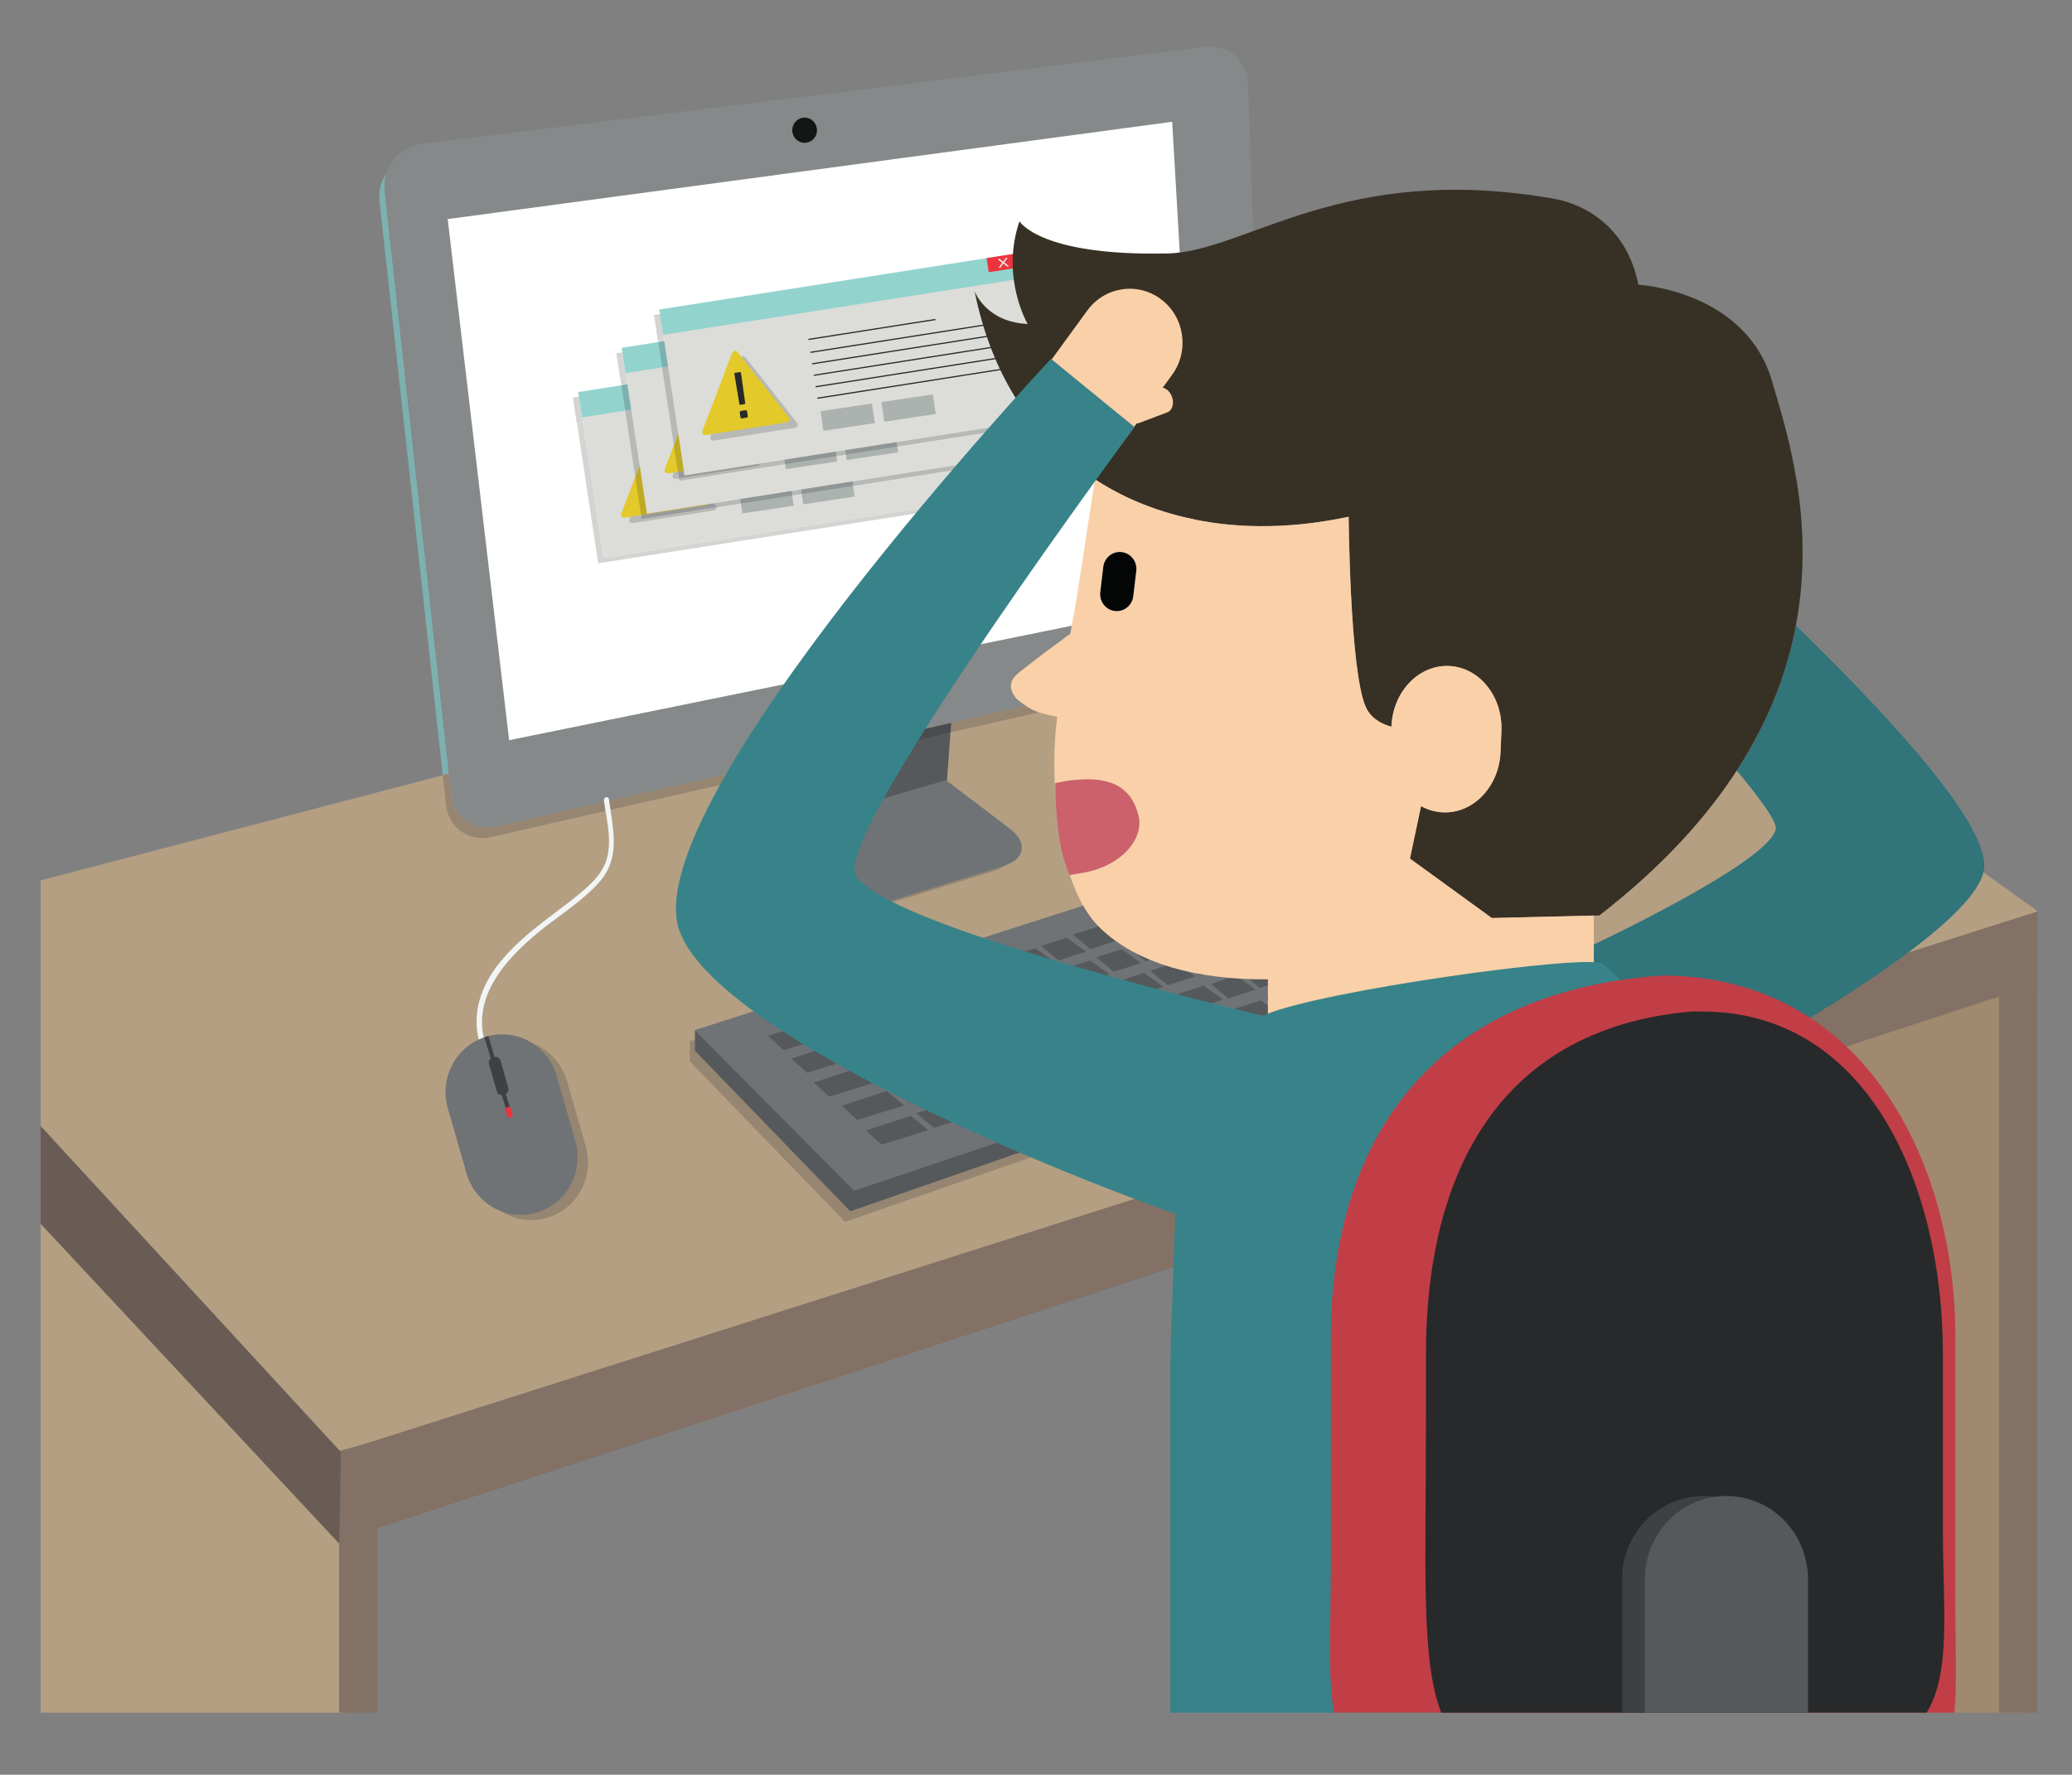 <svg xmlns="http://www.w3.org/2000/svg" width="300" height="257"><rect width="100%" height="100%" fill="#808080" stroke="none"/><defs><clipPath id="a"><path d="M2682.87 3288.93l5.29 238.06 39.75 8.89-5.04-226.95 730.22 207.59-.65-8.82-1.3-.37-2.6 1.93-765.67-220.33"/></clipPath></defs><path d="M293.732 248.01l.554-105.38-83.04 14.94 56.8 90.44h25.686" fill="#a1896f" fill-rule="evenodd"/><path d="M217.297 132.713h-8.14l-5.01-8.546" fill="#dda525" fill-rule="evenodd"/><path d="M212.996 83.825L5.89 137.435v38.796l43.04 46.962 246.1-80.728v-10.576l-82.034-48.063" fill="#837166" fill-rule="evenodd"/><path d="M213.027 73.328L5.89 127.488v35.604l43.458 47.102 245.712-78.228-82.033-58.638" fill="#b49f83" fill-rule="evenodd"/><path d="M5.89 248.01H49.98v-83.325H5.89v83.325z" fill="#b49f83" fill-rule="evenodd"/><path d="M54.608 248.01V208.6l-5.51 1.53v37.88h5.51M289.456 248.01h5.51V135.395h-5.51V248.01z" fill="#837166" fill-rule="evenodd"/><path d="M5.89 163.068v14.157l43.24 46.33.218-13.297-43.46-47.19" fill="#685c55" fill-rule="evenodd"/><g clip-path="url(#a)" transform="matrix(.038 0 0 -.038 5.89 248.01)"><path d="M2682.87 3288.93h770.22v246.95h-770.22v-246.95z" fill="#968571"/></g><path d="M108.46 109.172l-.266 12.232 28.915-8.37.82-11.27-29.47 7.408" fill="#55595b" fill-rule="evenodd"/><path d="M120.736 132.916c-2.71 0-5.676-1.18-7.356-3.102l-6.69-7.645 28.867-8.357 9.16 6.96c2.632 2 2.215 4.43-.926 5.4l-20.73 6.413c-.724.224-1.513.33-2.324.33" fill="#968571"/><path d="M106.69 122.17l28.77-8.43.097.073-28.866 8.356" fill="#7d7060"/><path d="M136.962 112.973l9.26 7.035c2.63 2 2.213 4.43-.928 5.4l-20.73 6.413c-3.142.972-7.498-.275-9.682-2.77l-6.688-7.646" fill="#6f7375"/><path d="M64.107 112.266L54.95 29.174c-.166-1.513.234-2.97 1.027-4.144-.27.818-.375 1.705-.275 2.613l9.3 84.39-.895.233" fill="#7cb1af"/><path d="M69.806 121.365c-2.677 0-4.914-1.977-5.232-4.857l-.467-4.242.895-.234.324 2.946c.317 2.88 2.554 4.856 5.23 4.856.412 0 .833-.046 1.26-.144l15.65-3.564c.063.427.137.865.212 1.31l-16.614 3.785c-.426.098-.848.145-1.258.145m18.583-4.09c-.066-.44-.132-.877-.195-1.316l18.725-4.266-.03 1.366-18.5 4.214m49.226-11.212l.1-1.383 40.096-9.134c1.815-.413 3.413-1.662 4.433-3.275-.837 2.323-2.827 4.27-5.185 4.807l-39.444 8.985" fill="#968571"/><path d="M106.89 113.06l.03-1.366 1.493-.34-.03 1.366-1.493.34" fill="#7d7060"/><path d="M108.384 112.72l.03-1.366 29.303-6.675-.1 1.382-29.233 6.658" fill="#494b4d"/><path d="M55.702 27.643c-.366-3.32 2-6.37 5.258-6.775L174.547 6.765c3.258-.404 6.022 1.997 6.14 5.338l2.73 76.043c.12 3.34-2.402 6.67-5.605 7.4L71.815 119.69c-3.203.73-6.123-1.39-6.49-4.712l-9.623-87.335" fill="#858989" fill-rule="evenodd"/><path d="M64.822 31.724l104.894-14.09 4.017 69.203-100.017 20.35-8.894-75.463" fill="#fff" fill-rule="evenodd"/><path d="M114.714 18.77c.046-1.005.884-1.782 1.872-1.734.988.047 1.75.9 1.704 1.907-.046 1.006-.885 1.782-1.872 1.735-.988-.047-1.75-.9-1.704-1.907" fill="#141515"/><path d="M87.435 115.915c.435 3.06 1.45 6.71-.037 9.625-.8 1.567-2.183 2.79-3.502 3.892-1.218 1.02-2.5 1.972-3.768 2.927-5.01 3.775-11.11 8.657-11.128 15.637-.004 1.576.4 3.11 1.002 4.55.188.453.835.063.648-.386-3.202-7.68 3.154-13.996 8.68-18.247 2.533-1.95 5.302-3.75 7.436-6.164 1.99-2.25 2.315-4.817 1.993-7.73-.16-1.442-.397-2.873-.6-4.308-.07-.487-.794-.28-.725.203" fill="#f1f5f6"/><path d="M76.924 176.693c-3.55 0-6.824-2.365-7.872-6.01l-2.71-9.43c-1.04-3.628.443-7.4 3.405-9.356.08.22.165.436.255.65.06.143.164.202.274.202.24 0 .503-.28.374-.59-.09-.218-.174-.435-.25-.652.39-.208.8-.386 1.23-.53l.93 3.076c-.232.2-.345.493-.266.77l1.152 4.007c.086.302.375.496.71.512l.584 1.93c-.04.084-.048.184-.02.28l.223.778c.05.178.21.292.382.292.037 0 .075-.006.112-.017.21-.063.332-.288.27-.502l-.223-.777c-.03-.1-.092-.18-.173-.232l-.575-1.907c.304-.194.466-.535.374-.853l-1.15-4.005c-.092-.317-.403-.514-.757-.514-.03 0-.06 0-.09.004l-.91-3.013c.674-.175 1.352-.26 2.02-.26 3.55 0 6.824 2.366 7.87 6.012l2.71 9.428c1.274 4.43-1.22 9.072-5.57 10.367-.77.23-1.546.338-2.31.338" fill="#968571"/><path d="M70.276 152.75c-.11 0-.215-.06-.274-.203-.09-.214-.175-.43-.255-.65.21-.14.428-.27.653-.39.076.218.16.435.25.654.13.31-.135.59-.374.59" fill="#c8cccc"/><path d="M71.69 150.957c.073-.024.15-.048.225-.07l-.226.07" fill="#968571"/><path d="M74.74 161.27l-.583-1.928h.045c.092 0 .188-.013.283-.04.09-.028.175-.067.25-.115l.576 1.907c-.06-.04-.133-.06-.207-.06-.037 0-.075.005-.113.016-.115.034-.203.117-.25.22m-2.18-7.216l-.93-3.077.06-.02.225-.07.285-.09.002.01.91 3.013c-.063.006-.127.018-.192.038-.138.04-.26.11-.36.196" fill="#968571"/><path d="M75.325 162.622c-.172 0-.33-.114-.382-.292l-.224-.778c-.028-.096-.02-.196.02-.28.047-.105.135-.188.25-.222.038-.01.076-.016.113-.016.074 0 .146.02.208.06.082.05.145.13.174.232l.223.777c.062.214-.06.44-.27.502-.037.01-.075.017-.112.017M74.202 159.343h-.045c-.336-.017-.625-.21-.71-.512l-1.153-4.007c-.08-.276.034-.57.265-.77.1-.086.222-.154.36-.195.065-.02.13-.032.193-.038.03-.003.06-.004.09-.004.354 0 .665.197.756.513l1.15 4.004c.09.318-.07.66-.375.853-.075.048-.16.087-.25.115-.095.027-.19.04-.283.04" fill="#968571"/><path d="M83.3 165.223c1.274 4.43-1.22 9.07-5.57 10.367-4.35 1.296-8.908-1.244-10.18-5.673l-2.71-9.43c-1.273-4.428 1.22-9.07 5.572-10.365 4.348-1.297 8.907 1.242 10.18 5.672l2.708 9.43" fill="#6f7375"/><path d="M70.126 150.21l3.16 10.455.57-.18-3.16-10.453" fill="#3f4043"/><path d="M74.205 161.337c.06.214-.06.44-.27.503-.21.063-.433-.06-.495-.275l-.224-.777c-.06-.214.06-.44.27-.503.212-.064.433.06.495.276l.225.777" fill="#ed333d"/><path d="M73.606 157.57c.115.396-.165.827-.624.966-.46.136-.925-.074-1.04-.47l-1.15-4.008c-.114-.396.167-.828.625-.966.46-.136.925.074 1.04.472l1.15 4.005" fill="#3f4043"/><path d="M122.364 176.938l-22.497-23.245v-2.917l74.883-22.22 25.804 21.224-78.19 27.158" fill="#968571"/><path d="M123.115 175.407l78.19-27.157-25.803-21.224-74.883 22.22v2.917l22.495 23.244" fill="#55595b" fill-rule="evenodd"/><path d="M123.654 172.422l78.403-26.277-25.804-21.224-75.674 24.257 23.074 23.245" fill="#6f7375" fill-rule="evenodd"/><path d="M113.454 152.07l6.77-2.095-2.534-2.086-6.497 2.126 2.26 2.054M121.03 149.63l3.965-1.276-2.818-2.01-3.68 1.184 2.534 2.103M125.62 148.116l3.965-1.278-2.818-2.01-3.68 1.184 2.534 2.104M130.335 146.663l3.965-1.278-2.82-2.01-3.68 1.184 2.535 2.103M134.863 145.147l3.964-1.278-2.818-2.01-3.68 1.183 2.533 2.104M139.453 143.568l3.965-1.278-2.82-2.008-3.68 1.182 2.535 2.104M144.043 142.052l3.964-1.278-2.818-2.01-3.68 1.184 2.533 2.104M148.757 140.6l3.965-1.28-2.82-2.007-3.678 1.182 2.533 2.104M153.285 139.083l3.965-1.278-2.82-2.008-3.68 1.183 2.535 2.103M157.875 137.44l3.964-1.277-2.82-2.01-3.678 1.184 2.533 2.104M162.465 135.925l3.965-1.278-2.82-2.01-3.678 1.184 2.533 2.105M167.18 134.472l3.964-1.28-2.82-2.007-3.678 1.183 2.533 2.104M171.707 132.956l3.965-1.278-2.82-2.01-3.678 1.184 2.533 2.104M116.844 155.354l6.77-2.094-2.533-2.086-6.496 2.126 2.26 2.054M124.42 152.916l3.966-1.278-2.818-2.008-3.68 1.183 2.533 2.103M129.01 151.4l3.966-1.278-2.818-2.008-3.68 1.183 2.533 2.104M133.725 149.948l3.965-1.278-2.818-2.01-3.68 1.184 2.533 2.104M138.253 148.432l3.965-1.278-2.818-2.01-3.68 1.184 2.533 2.104M142.843 146.853l3.965-1.278-2.818-2.01-3.68 1.183 2.533 2.105M147.433 145.337l3.965-1.278-2.818-2.01-3.68 1.183 2.533 2.104M152.148 143.884l3.964-1.278-2.818-2.01-3.68 1.184 2.534 2.104M156.675 142.368l3.966-1.28-2.818-2.007-3.68 1.184 2.533 2.104M161.266 140.726l3.964-1.278-2.818-2.01-3.68 1.184 2.534 2.104M165.856 139.21l3.964-1.28-2.818-2.008-3.68 1.184 2.534 2.104M170.57 137.756l3.964-1.278-2.818-2.008-3.68 1.183 2.534 2.103M175.098 136.24l3.964-1.278-2.818-2.008-3.68 1.183 2.534 2.103M120.07 158.808l6.77-2.095-2.534-2.087-6.497 2.128 2.26 2.054M127.647 156.37l3.965-1.28-2.82-2.007-3.68 1.183 2.535 2.103M132.237 154.854l3.964-1.278-2.817-2.01-3.68 1.184 2.534 2.104M136.95 153.4l3.965-1.277-2.818-2.01-3.68 1.184 2.534 2.104M141.48 151.885l3.964-1.28-2.82-2.007-3.68 1.183 2.535 2.105M146.07 150.306l3.964-1.28-2.82-2.007-3.678 1.182 2.533 2.104M150.66 148.79l3.964-1.28-2.82-2.007-3.68 1.183 2.535 2.103M155.373 147.336l3.964-1.277-2.818-2.01-3.68 1.183 2.533 2.103M159.9 145.82l3.966-1.278-2.82-2.01-3.678 1.185 2.533 2.104M164.49 144.178l3.966-1.278-2.818-2.008-3.68 1.182 2.533 2.104M169.08 142.662l3.966-1.278-2.818-2.008-3.68 1.182 2.533 2.104M173.795 141.21l3.965-1.278-2.82-2.01-3.678 1.184 2.533 2.104M178.323 139.694l3.965-1.278-2.818-2.01-3.68 1.184 2.533 2.104M124.123 162.177l6.77-2.095-2.534-2.086-6.498 2.127 2.26 2.054M131.7 159.738l3.963-1.278-2.818-2.008-3.68 1.183 2.534 2.103M136.29 158.223l3.964-1.278-2.82-2.01-3.68 1.183 2.535 2.105M141.003 156.77l3.965-1.278-2.818-2.01-3.68 1.184 2.533 2.104M145.53 155.254l3.966-1.28-2.82-2.007L143 153.15l2.533 2.104M150.12 153.674l3.966-1.278-2.818-2.008-3.68 1.183 2.533 2.104M154.712 152.16l3.964-1.28-2.818-2.008-3.68 1.183 2.534 2.104M159.425 150.706l3.965-1.278-2.818-2.008-3.68 1.182 2.533 2.104M163.953 149.19l3.965-1.278-2.818-2.01-3.68 1.184 2.533 2.103M168.544 147.548l3.964-1.28-2.818-2.007-3.68 1.183 2.534 2.105M173.133 146.03l3.965-1.277-2.818-2.008-3.68 1.183 2.533 2.103M177.848 144.58l3.964-1.28-2.818-2.008-3.68 1.183 2.534 2.104M182.375 143.063l3.965-1.28-2.82-2.008-3.678 1.184 2.533 2.103M127.638 165.756l6.77-2.094-2.535-2.087-6.497 2.127 2.262 2.054M135.214 163.318l3.965-1.278-2.82-2.008-3.68 1.183 2.534 2.103M139.804 161.802l3.965-1.278-2.82-2.008-3.68 1.183 2.534 2.102M144.518 160.35l3.965-1.28-2.82-2.007-3.678 1.183 2.533 2.104M149.15 158.834l22.307-7.382-2.4-2.022-22.44 7.3 2.532 2.104M172.06 151.127l3.963-1.278-2.818-2.01-3.68 1.183 2.534 2.104M176.648 149.612l3.965-1.28-2.818-2.008-3.68 1.183 2.533 2.105M181.362 148.16l3.965-1.28-2.818-2.008-3.68 1.182 2.532 2.105M185.89 146.642l3.966-1.278-2.82-2.008-3.68 1.183 2.534 2.102" fill="#55595b" fill-rule="evenodd"/><path d="M86.608 81.576l-3.08-20.343.878-.137 2.98 19.687 50.764-7.97.1.656-51.642 8.106" fill="#d4d4d2"/><path d="M83.497 61.238l-.556-3.67.878-.137.456 3.016.032-.005.1.656-.877.137-.033.005" fill="#d4d4d2"/><path d="M87.386 80.783l51.64-8.106-3.14-20.75-51.64 8.108 3.14 20.748" fill="#dcdcd9"/><path d="M135.473 48.652L83.72 56.777l.554 3.67.032-.006 51.642-8.106.08-.012-.555-3.67" fill="#92d3ce"/><path d="M135.78 50.692l-4.364.685-.308-2.04 4.365-.685.308 2.04" fill="#ed333d" fill-rule="evenodd"/><path d="M133.125 50.7l-.287.046.53-.735-.68-.512.3-.046.517.405.37-.545.284-.044-.495.696.71.54-.295.047-.548-.435-.407.586" fill="#eaeae9"/><path d="M91.558 75.75c-.374 0-.553-.286-.4-.685l.088-.232 1.567-.246.088.58 10.86-1.705c.014.225-.15.406-.46.454l-4.967.78c-.46.073-1.216.19-1.678.264l-4.966.78c-.047.006-.09.01-.132.01" fill="#b6b9b6"/><path d="M94.246 63.122c.17-.443.546-.502.838-.132l3.147 3.99 1.064 1.35 3.146 3.988c.292.37.154.734-.307.806l-4.967.78-1.678.263-4.966.78c-.46.072-.7-.23-.532-.674l1.82-4.77.616-1.61 1.82-4.77" fill="#e3c929" fill-rule="evenodd"/><path d="M94.572 66c.075-.025.15-.046.223-.064.074-.017.15-.032.227-.044.083-.013.166-.023.25-.03.085-.008.17-.01.255-.013l.64 4.58c-.134.046-.273.08-.415.103-.16.025-.303.035-.425.03L94.572 66m.953 6.542c-.024-.083-.046-.165-.064-.246-.018-.08-.033-.164-.046-.25-.013-.083-.023-.17-.03-.26-.007-.088-.01-.176-.013-.263.083-.025.163-.047.243-.065.08-.02.16-.035.244-.048.083-.013.17-.023.256-.03.087-.01.173-.013.258-.014.026.084.048.167.067.25.018.085.035.17.047.254.013.085.023.17.03.256.007.086.01.172.012.26-.082.024-.164.046-.246.065-.083.02-.166.036-.25.05-.082.012-.166.022-.25.03-.084.007-.17.01-.255.012M105.323 61.196l18.39-2.887-.025-.17-18.39 2.886.025.17M105.606 63.065l26.91-4.224-.025-.17-26.91 4.225.026.17M105.857 64.726l26.91-4.224-.025-.17-26.91 4.225.025.17M106.11 66.388l26.91-4.225-.026-.17-26.91 4.225.025.17M106.36 68.05l26.91-4.225-.025-.17-26.91 4.225.026.17M106.612 69.71l26.91-4.224-.025-.17-26.91 4.225.025.17" fill="#28292a"/><path d="M114.924 73.228l-7.446 1.12-.412-2.84 7.446-1.12.412 2.84M123.74 71.907l-7.446 1.12-.41-2.84 7.445-1.12.41 2.84" fill="#abb2b0" fill-rule="evenodd"/><path d="M138.325 68.036l-.1-.655 6.22-.975.098.655-6.218.976M89.97 55.796l-.148-.97.877-.14.146.972-.877.138" fill="#d4d4d2"/><path d="M103.76 73.462c-.008-.11-.058-.23-.153-.35l-.207-.264 3.774-.592.096.655-3.51.552m10.95-1.72l-.096-.654 1.368-.215.095.655-1.368.215m8.807-1.382l-.095-.655 14.804-2.324.1.656-14.81 2.325M91.98 69.067l-1.453-9.6.877-.138 1.218 8.054-.194.51-.448 1.174" fill="#b6b9b6"/><path d="M90.525 59.465l-.556-3.67.876-.137.556 3.67-.877.137" fill="#7cb1af"/><path d="M92.9 75.167l-.087-.58 2.675-.42 1.678-.263 4.967-.78c.13-.02.236-.064.313-.126l.954-.15.207.263c.095.122.145.242.152.352L92.9 75.167" fill="#999b9b"/><path d="M92.813 74.587l-.835-5.52.448-1.175.194-.51 1.06 6.992 8.766-1.376c-.077.062-.182.106-.313.126l-4.967.78-1.678.263-2.675.42" fill="#beaa26"/><path d="M107.27 72.91l-.096-.654 7.44-1.168.095.655-7.44 1.168M116.077 71.528l-.095-.655 7.44-1.168.095.656-7.44 1.168" fill="#909595"/><path d="M89.79 54.83l-.556-3.67.877-.138.458 3.015.032-.005.1.655-.878.138-.032.004" fill="#d4d4d2"/><path d="M93.68 74.374l51.64-8.106-3.14-20.75-51.642 8.108 3.14 20.748" fill="#dcdcd9"/><path d="M141.766 42.243l-51.754 8.125.556 3.67.032-.006 51.642-8.107.08-.012-.556-3.67" fill="#92d3ce"/><path d="M142.075 44.283l-4.365.685-.31-2.04 4.366-.685.31 2.04" fill="#ed333d" fill-rule="evenodd"/><path d="M139.42 44.292l-.29.045.53-.735-.677-.513.298-.047.518.405.37-.545.284-.044-.494.695.71.54-.295.047-.548-.436-.406.586" fill="#eaeae9"/><path d="M97.85 69.34c-.373 0-.55-.285-.4-.684l.09-.23.614-.098.144.953-.316.05c-.046.007-.09.01-.13.01" fill="#b6b9b6"/><path d="M100.54 56.713c.168-.443.546-.502.838-.13l3.146 3.99 1.063 1.347 3.146 3.99c.293.37.154.733-.307.805l-4.966.78-1.678.263-4.967.78c-.46.072-.7-.23-.53-.674l1.82-4.77.614-1.61 1.82-4.77" fill="#e3c929" fill-rule="evenodd"/><path d="M100.865 59.59c.076-.024.15-.045.224-.063.072-.017.148-.032.225-.044.083-.013.167-.023.25-.03.086-.008.17-.01.255-.013l.64 4.582c-.134.045-.272.08-.415.102-.16.025-.302.035-.425.03l-.755-4.564m.954 6.543c-.026-.083-.047-.165-.065-.246-.02-.08-.034-.164-.047-.25-.013-.083-.023-.17-.03-.26-.008-.088-.012-.176-.014-.263.083-.025.163-.047.242-.065.08-.02.16-.036.245-.05.084-.012.17-.022.256-.03.088-.007.173-.012.26-.013.023.084.045.167.064.25.02.085.035.17.048.254.012.086.022.17.03.257.006.086.01.172.01.26-.08.024-.163.046-.245.065-.083.02-.165.035-.248.048-.084.014-.168.023-.252.03-.084.008-.17.01-.254.013M111.616 54.787l18.39-2.887-.025-.17-18.39 2.887.026.17M111.9 56.656l26.91-4.224-.026-.17-26.91 4.224.026.17M112.15 58.317l26.91-4.224-.024-.17-26.91 4.225.025.17M112.403 59.98l26.91-4.226-.026-.17-26.91 4.225.026.17M112.654 61.64l26.91-4.224-.026-.17-26.91 4.225.026.17M112.906 63.302l26.91-4.225-.026-.17-26.91 4.225.026.17" fill="#28292a"/><path d="M121.218 66.82l-7.447 1.12-.41-2.842 7.446-1.12.412 2.84M130.035 65.498l-7.447 1.12-.412-2.84 7.447-1.12.412 2.84" fill="#abb2b0" fill-rule="evenodd"/><path d="M95.31 49.536l-.04-.26.877-.137.04.26-.878.136" fill="#d4d4d2"/><path d="M98.35 69.62l-.052-.34 4.65-.73 1.68-.263 4.965-.78c.283-.044.445-.198.46-.396l3.518-.55.096.654L98.35 69.62m-.778-5.132l-1.707-11.282.877-.138 1.473 9.735-.11.292-.533 1.393" fill="#b6b9b6"/><path d="M95.865 53.206l-.556-3.67.876-.137.556 3.668-.877.138" fill="#7cb1af"/><path d="M98.298 69.28l-.144-.952.877-.138.097.636 10.925-1.715c-.014.2-.176.353-.46.397l-4.965.78c-.462.073-1.217.19-1.678.264l-4.652.73" fill="#999b9b"/><path d="M98.154 68.328l-.582-3.84.532-1.393.11-.292.817 5.387-.876.138" fill="#beaa26"/><path d="M121.106 66.046l-.095-.655 1.37-.214.094.655-1.368.216" fill="#b6b9b6"/><path d="M144.726 62.338l-.1-.654 5.266-.827.1.655-5.266.826" fill="#d4d4d2"/><path d="M129.913 64.663l-.095-.655 14.81-2.324.098.654-14.813 2.325" fill="#b6b9b6"/><path d="M113.666 67.214l-.095-.655 7.44-1.17.096.656-7.44 1.168M122.474 65.83l-.095-.654 7.438-1.168.095.655-7.44 1.168" fill="#909595"/><path d="M95.238 49.28l-.556-3.668 51.754-8.125.395 2.61-50.844 7.98.16 1.062-.876.136-.032.005" fill="#d4d4d2"/><path d="M99.127 68.826l51.642-8.106-3.142-20.75-51.642 8.108 3.14 20.748" fill="#dcdcd9"/><path d="M147.214 36.695L95.46 44.82l.556 3.67.032-.006 51.642-8.107.08-.012-.556-3.67" fill="#92d3ce"/><path d="M147.523 38.735l-4.365.685-.31-2.04 4.366-.685.31 2.04" fill="#ed333d" fill-rule="evenodd"/><path d="M144.867 38.744l-.288.045.528-.736-.678-.513.3-.045.516.405.37-.545.284-.044-.493.697.71.54-.296.047-.547-.436-.406.586" fill="#eaeae9"/><path d="M103.3 63.793c-.375 0-.553-.286-.4-.685l1.82-4.77.614-1.61 1.82-4.77c.094-.248.254-.376.427-.376.138 0 .284.08.413.244l3.146 3.99c.29.37.77.977 1.062 1.348l3.146 3.99c.293.37.154.733-.307.805l-4.965.78-1.678.263-4.967.78c-.045.006-.09.01-.13.01" fill="#b6b9b6"/><path d="M105.987 51.165c.17-.443.547-.502.84-.132l3.145 3.99 1.063 1.35 3.146 3.988c.294.373.155.735-.306.807l-4.966.78-1.678.263-4.967.78c-.46.072-.7-.23-.53-.674l1.82-4.77.614-1.61 1.82-4.77" fill="#e3c929" fill-rule="evenodd"/><path d="M106.313 54.042c.076-.024.15-.045.223-.063.074-.018.15-.033.227-.045.083-.013.167-.023.25-.03.086-.008.17-.01.255-.013l.64 4.582c-.134.045-.272.08-.415.102-.16.025-.302.035-.425.03l-.755-4.564zm.954 6.543c-.025-.083-.046-.165-.064-.246-.02-.082-.034-.165-.047-.25-.013-.084-.023-.17-.03-.26-.008-.09-.012-.177-.014-.264.082-.025.163-.047.242-.065.08-.018.16-.034.245-.047.082-.013.167-.023.254-.03.088-.01.173-.013.26-.014.023.083.045.166.064.25.02.084.035.168.048.253.012.085.022.17.03.256.006.085.01.17.01.258-.08.025-.163.047-.245.066-.082.02-.164.035-.247.048-.084.013-.168.023-.252.03-.083.008-.168.01-.253.013M117.064 49.24l18.39-2.888-.025-.17-18.39 2.887M117.348 51.108l26.91-4.224-.026-.17-26.91 4.224M117.6 52.77l26.91-4.225-.026-.17-26.91 4.225M117.85 54.43l26.91-4.224-.025-.17-26.91 4.225M118.102 56.093l26.91-4.225-.026-.17-26.91 4.225M118.354 57.754l26.91-4.225-.026-.17-26.91 4.224" fill="#28292a"/><path d="M126.666 61.27l-7.447 1.12-.413-2.84 7.446-1.12.413 2.84M135.482 59.95l-7.446 1.12-.412-2.84 7.447-1.12.412 2.84" fill="#abb2b0" fill-rule="evenodd"/><path d="M260.02 90.584c-1.254 6.646-3.856 13.745-8.564 21.007 3.68 4.402 5.907 7.57 5.652 8.54-1.752 6.664-47.662 27.028-57.058 29.536-15.093 4.03-11.788 18.204-11.788 18.204 3.028 15.115 21.266 7.533 21.266 7.533s76.133-36.033 77.737-49.594c.715-6.047-12.06-20.448-27.245-35.226" fill="#31747a"/><path d="M256.573 55.216c-3.83-13.165-19.358-13.988-19.358-13.988-1.613-8.228-7.612-11.645-12.278-12.46-30.65-5.348-44.493 7.682-55.88 7.934-18.55.412-21.45-4.66-21.45-4.66-2.77 8.14 1.183 14.87 1.183 14.87-6.072-.263-7.685-4.75-7.685-4.75 2.454 12.094 8.054 20.004 14.66 25.164.49.43 1.41 1.188 2.762 2.086 5.423 3.603 17.747 9.454 36.745 5.415 0 0 .154 22.004 2.42 27.428.657 1.573 2.028 2.5 3.768 2.985l.002-.06c.21-5.016 3.943-8.93 8.34-8.74 4.397.192 7.794 4.413 7.586 9.43l-.126 3.028c-.21 5.018-3.943 8.93-8.34 8.74-1.14-.05-2.212-.37-3.172-.905l-1.605 7.6 11.853 8.607 14.764-.357.806-.02c8.993-6.97 15.397-14.046 19.888-20.972 4.708-7.26 7.31-14.36 8.564-21.006 2.913-15.444-1.432-28.445-3.447-35.368" fill="#373025"/><path d="M164.518 82.68l-.434 3.657c-.16 1.347-1.36 2.306-2.68 2.143-1.32-.164-2.26-1.387-2.098-2.733l.434-3.656c.16-1.346 1.36-2.304 2.68-2.14 1.32.162 2.26 1.385 2.098 2.73zm39.627 41.654l1.605-7.6c.96.533 2.032.855 3.17.905 4.4.19 8.133-3.724 8.342-8.742l.126-3.028c.208-5.017-3.19-9.238-7.585-9.43-4.398-.19-8.132 3.724-8.34 8.74l-.003.06c-1.74-.486-3.11-1.412-3.768-2.985-2.266-5.424-2.42-27.428-2.42-27.428-18.998 4.04-31.322-1.812-36.745-5.415-.76 5.05-3.014 19.987-3.182 20.158 0 0-.153.858-.382 2.2l-4.256 3.148c-3.377 2.726-4.768 3.156-4.234 5.143.04.145.56 1.003.672 1.098 2.388 2.01 3.348 2.06 5.934 2.658-.14 1.09-.247 2.046-.297 2.763-.165 2.34-.195 5.49.057 8.876-.054-1.298-.04-2.05-.04-2.05l1.786-.335c5.24-.69 9.23.156 10.334 5.446.468 3.696-3.398 7.255-8.638 7.945l-1.38.25c1.002 3.043 2.406 5.748 4.342 7.635 5.346 5.21 14.093 7.565 24.332 7.477v6.374l33.07-2.057v-4.115h14.116v-9.442l-14.764.357-11.853-8.606" fill="#f9d0a8"/><path d="M164.92 118.516c-1.105-5.29-5.095-6.136-10.334-5.445l-1.785.336s-.014.752.04 2.05c.057 1.347.188 3.28.49 5.587.402 3.085 1.524 5.675 1.524 5.675l.048-.01 1.38-.247c5.24-.69 9.106-4.248 8.638-7.944" fill="#cc616c"/><path d="M162.42 79.95c-1.32-.164-2.52.794-2.68 2.14l-.434 3.657c-.16 1.346.78 2.57 2.1 2.733 1.318.163 2.518-.796 2.678-2.143l.434-3.656c.16-1.345-.78-2.568-2.1-2.73" fill="#040606"/><path d="M231.972 139.557c-2.148-1.46-40.936 3.918-48.8 7.405-9.828 4.36-12.852 24.724-12.852 24.724s-.86 23-.86 25.47v50.854h80.664c.057-6.54.495-95.77-18.152-108.453" fill="#388389" fill-rule="evenodd"/><path d="M163.342 63.003c-2.522 3.46-7.314 4.176-10.704 1.604-3.39-2.573-4.093-7.46-1.57-10.92l6.363-8.727c2.523-3.458 7.316-4.175 10.705-1.603 3.39 2.573 4.094 7.46 1.572 10.92l-6.365 8.726" fill="#f9d0a8" fill-rule="evenodd"/><path d="M169.686 57.45c.354.977.05 1.992-.68 2.267l-4.06 1.53c-.73.276-1.607-.293-1.96-1.27-.355-.977-.05-1.992.678-2.267l4.06-1.53c.73-.276 1.607.293 1.962 1.27" fill="#f9d0a8" fill-rule="evenodd"/><path d="M202.354 169.748c2.62-7.636-1.497-18.325-18.375-22.374-10.328-2.478-59.763-14.554-60.24-21.353-.604-8.64 40.53-64.177 40.53-64.177l-12.098-9.874s-60.153 64.223-53.838 82.69c6.05 17.692 73.333 42.342 79.32 43.487 6.786 1.3 19.04 8.096 24.7-8.4" fill="#388389" fill-rule="evenodd"/><path d="M283.117 232.658v-38.982c0-25.905-13.586-52.412-42.558-52.412l-.46.04c-35.118 2.73-47.41 26.467-47.41 52.372v33.487c0 8.19-.475 15.152.44 20.847H282.985c.353-4.035.13-9.074.13-15.352" fill="#c13e47" fill-rule="evenodd"/><path d="M278.97 248.01c3.568-6.007 2.34-14.88 2.34-26.708v-25.238c0-24.438-10.845-49.58-34.826-49.58h-1.616c-29.07 2.578-38.41 25.142-38.41 49.58v9.453c0 21.918-.738 34.873 2.212 42.494h70.3" fill="#28292a" fill-rule="evenodd"/><path d="M258.498 247.948v-19.29c0-6.64-5.29-12.027-11.815-12.027-6.524 0-11.813 5.387-11.813 12.027v19.29h23.628" fill="#3f4043" fill-rule="evenodd"/><path d="M261.778 248.01v-19.328c0-6.655-5.29-12.05-11.81-12.05-6.527 0-11.818 5.395-11.818 12.05v19.328h23.628" fill="#55595b" fill-rule="evenodd"/></svg>